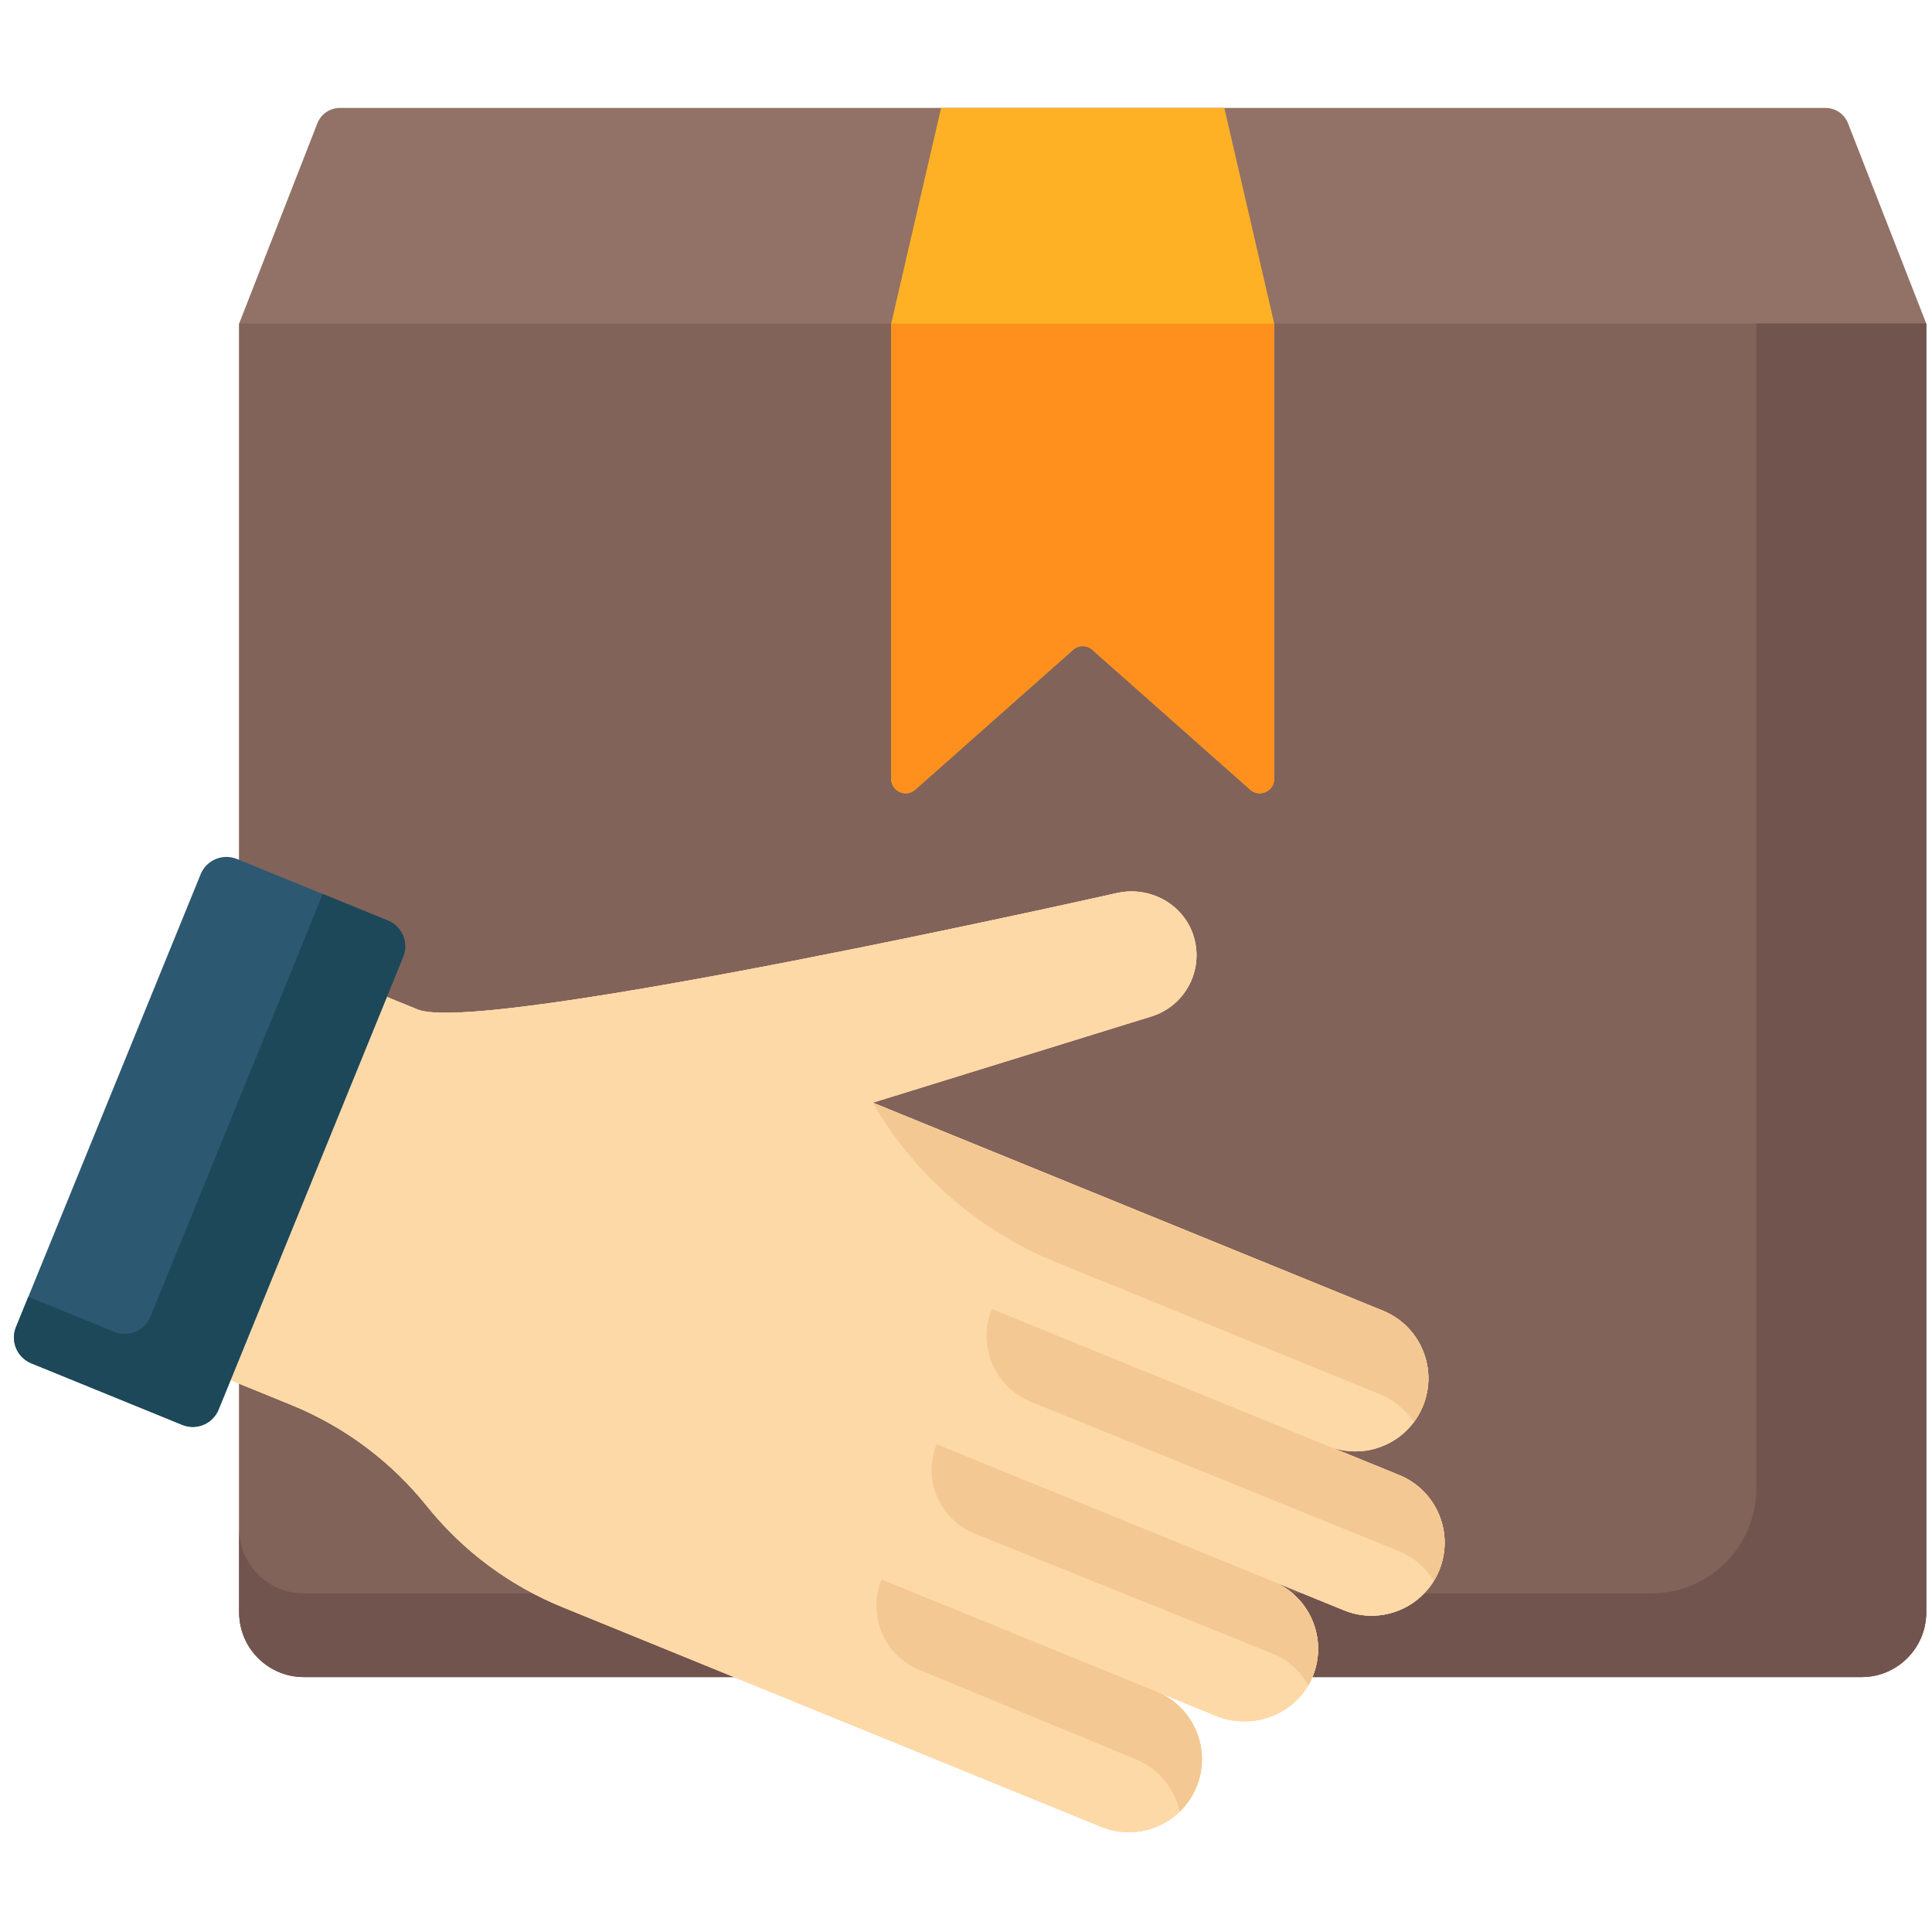 <svg width="61" height="61" viewBox="0 0 61 61" fill="none" xmlns="http://www.w3.org/2000/svg">
<g clip-path="url(#clip0_229:12973)">
<path d="M57.639 3.408H10.73C10.416 3.408 10.135 3.6 10.021 3.892L7.551 10.214V50.909C7.551 52.037 8.466 52.951 9.594 52.951H58.775C59.903 52.951 60.818 52.037 60.818 50.909V10.214L58.348 3.892C58.234 3.6 57.952 3.408 57.639 3.408Z" fill="#927266"/>
<path d="M58.775 52.951H9.594C8.466 52.951 7.551 52.037 7.551 50.909V10.215H60.818V50.909C60.818 52.037 59.903 52.951 58.775 52.951Z" fill="#82635A"/>
<path d="M55.453 10.214V46.991C55.453 48.823 53.968 50.309 52.136 50.309H9.594C8.466 50.309 7.551 49.394 7.551 48.266V50.909C7.551 52.037 8.466 52.951 9.594 52.951H58.775C59.903 52.951 60.818 52.037 60.818 50.909V10.214H55.453Z" fill="#72544E"/>
<path d="M37.688 29.564C38.018 30.637 37.415 31.764 36.354 32.092L27.555 34.815L28.074 35.027L33.945 37.421L43.664 41.384C44.843 41.865 45.409 43.211 44.928 44.39C44.448 45.569 43.102 46.135 41.923 45.654L44.177 46.573C45.356 47.054 45.922 48.4 45.441 49.579C44.96 50.758 43.614 51.324 42.435 50.843L40.182 49.924C41.347 50.4 41.914 51.719 41.462 52.889C40.997 54.094 39.589 54.663 38.392 54.175L36.513 53.408C37.692 53.889 38.258 55.235 37.777 56.414C37.297 57.593 35.951 58.159 34.772 57.679L17.749 50.738C16.077 50.056 14.606 48.958 13.476 47.549C12.346 46.14 10.875 45.042 9.202 44.36L2.144 41.482L7.077 29.383L13.188 31.874C15.233 32.708 35.294 28.19 35.294 28.19C36.325 27.974 37.379 28.557 37.688 29.564Z" fill="#FED9A8"/>
<path d="M37.688 29.564C38.018 30.637 37.415 31.764 36.354 32.092L27.555 34.815L28.074 35.027L33.945 37.421L43.664 41.384C44.843 41.865 45.409 43.211 44.928 44.39C44.448 45.569 43.102 46.135 41.923 45.654L44.177 46.573C45.356 47.054 45.922 48.4 45.441 49.579C44.96 50.758 43.614 51.324 42.435 50.843L40.182 49.924C41.347 50.4 41.914 51.719 41.462 52.889C40.997 54.094 39.589 54.663 38.392 54.175L36.513 53.408C37.692 53.889 38.258 55.235 37.777 56.414C37.297 57.593 35.951 58.159 34.772 57.679L17.749 50.738C16.077 50.056 14.606 48.958 13.476 47.549C12.346 46.14 10.875 45.042 9.202 44.36L2.144 41.482L7.077 29.383L13.188 31.874C15.233 32.708 35.294 28.19 35.294 28.19C36.325 27.974 37.379 28.557 37.688 29.564Z" fill="#FED9A8"/>
<path d="M37.688 29.564C38.018 30.637 37.415 31.764 36.354 32.092L27.555 34.815L28.074 35.027L33.945 37.421L43.664 41.384C44.843 41.865 45.409 43.211 44.928 44.39C44.448 45.569 43.102 46.135 41.923 45.654L44.177 46.573C45.356 47.054 45.922 48.4 45.441 49.579C44.96 50.758 43.614 51.324 42.435 50.843L40.182 49.924C41.347 50.4 41.914 51.719 41.462 52.889C40.997 54.094 39.589 54.663 38.392 54.175L36.513 53.408C37.692 53.889 38.258 55.235 37.777 56.414C37.297 57.593 35.951 58.159 34.772 57.679L17.749 50.738C16.077 50.056 14.606 48.958 13.476 47.549C12.346 46.14 10.875 45.042 9.202 44.36L2.144 41.482L7.077 29.383L13.188 31.874C15.233 32.708 35.294 28.19 35.294 28.19C36.325 27.974 37.379 28.557 37.688 29.564Z" fill="#FED9A8"/>
<path d="M37.779 56.409C37.782 56.402 37.785 56.395 37.788 56.387C37.789 56.384 37.79 56.381 37.792 56.379C37.794 56.372 37.796 56.366 37.798 56.36C37.8 56.357 37.801 56.353 37.802 56.35C37.804 56.344 37.806 56.339 37.808 56.334C37.81 56.33 37.811 56.325 37.813 56.322C37.815 56.317 37.816 56.312 37.818 56.307C37.819 56.303 37.821 56.299 37.822 56.295C37.824 56.29 37.826 56.285 37.827 56.28C37.829 56.276 37.83 56.271 37.832 56.267C37.833 56.262 37.835 56.258 37.836 56.253C37.838 56.249 37.839 56.244 37.84 56.24C37.842 56.235 37.843 56.231 37.845 56.226C37.846 56.222 37.848 56.217 37.849 56.213C37.85 56.208 37.852 56.203 37.853 56.199C37.855 56.194 37.856 56.19 37.857 56.186C37.858 56.181 37.86 56.177 37.861 56.172C37.862 56.167 37.864 56.163 37.865 56.158C37.866 56.154 37.867 56.149 37.868 56.145C37.87 56.141 37.871 56.136 37.872 56.131C37.873 56.127 37.875 56.122 37.876 56.118C37.877 56.113 37.878 56.108 37.879 56.104C37.88 56.099 37.882 56.095 37.883 56.091C37.884 56.086 37.885 56.081 37.886 56.076C37.887 56.073 37.888 56.069 37.889 56.065C37.89 56.06 37.891 56.054 37.892 56.049C37.893 56.047 37.893 56.045 37.894 56.043C37.899 56.02 37.903 55.998 37.908 55.976C37.908 55.974 37.909 55.971 37.909 55.969C37.91 55.962 37.911 55.956 37.913 55.95C37.913 55.947 37.913 55.944 37.914 55.942C37.915 55.935 37.916 55.929 37.917 55.922C37.918 55.92 37.918 55.918 37.919 55.916C37.919 55.909 37.921 55.902 37.922 55.895C37.922 55.893 37.922 55.891 37.923 55.889C37.924 55.882 37.925 55.875 37.926 55.868C37.926 55.866 37.926 55.864 37.927 55.862C37.928 55.855 37.929 55.847 37.93 55.84C37.93 55.839 37.93 55.837 37.93 55.836C37.931 55.828 37.932 55.82 37.933 55.813C37.933 55.812 37.933 55.811 37.933 55.81C37.934 55.802 37.935 55.794 37.936 55.786C37.936 55.785 37.936 55.784 37.936 55.784C37.937 55.775 37.938 55.767 37.939 55.759C37.939 55.758 37.939 55.758 37.939 55.758C38.023 54.852 37.562 53.959 36.738 53.515C36.725 53.508 36.712 53.502 36.7 53.496C36.642 53.466 36.583 53.438 36.522 53.413C36.501 53.404 36.48 53.395 36.46 53.387L27.832 49.869C27.376 50.988 27.91 52.265 29.027 52.726L35.87 55.55C36.593 55.845 37.088 56.49 37.25 57.197C37.472 56.982 37.653 56.718 37.777 56.414C37.778 56.413 37.779 56.411 37.779 56.409Z" fill="#F4C892"/>
<path d="M44.649 44.888C44.761 44.738 44.855 44.571 44.929 44.39C45.41 43.21 44.843 41.865 43.664 41.384L33.946 37.421L28.074 35.027L27.555 34.815C28.865 37.085 30.894 38.854 33.32 39.843L43.664 44.061C44.026 44.209 44.397 44.571 44.649 44.888Z" fill="#F4C892"/>
<path d="M45.472 47.917C45.466 47.9 45.459 47.883 45.452 47.865C45.449 47.857 45.446 47.848 45.442 47.84C45.435 47.823 45.428 47.806 45.421 47.789C45.399 47.738 45.375 47.688 45.349 47.639C45.336 47.614 45.323 47.59 45.309 47.566C45.3 47.55 45.291 47.534 45.281 47.518C45.272 47.502 45.262 47.487 45.252 47.471C45.242 47.456 45.232 47.44 45.222 47.425C45.124 47.279 45.009 47.143 44.879 47.021C44.872 47.015 44.865 47.008 44.858 47.002C44.816 46.964 44.773 46.928 44.728 46.892C44.721 46.887 44.713 46.881 44.706 46.875C44.691 46.864 44.675 46.852 44.66 46.841C44.652 46.836 44.645 46.83 44.637 46.825C44.496 46.725 44.343 46.641 44.177 46.573L41.923 45.654H41.923L31.315 41.329C30.846 42.48 31.399 43.794 32.552 44.261L44.177 48.979C44.645 49.17 45.024 49.515 45.272 49.914C45.337 49.809 45.393 49.697 45.441 49.579C45.532 49.358 45.585 49.131 45.604 48.905C45.606 48.886 45.607 48.867 45.608 48.848C45.628 48.529 45.58 48.212 45.472 47.917Z" fill="#F4C892"/>
<path d="M6.335 27.603C6.518 27.153 7.031 26.938 7.481 27.121L12.248 29.065C12.697 29.248 12.913 29.761 12.73 30.211L6.901 44.506C6.718 44.955 6.204 45.171 5.755 44.988L0.988 43.044C0.538 42.861 0.322 42.348 0.506 41.898L6.335 27.603Z" fill="#2D5872"/>
<path d="M12.248 29.065L10.191 28.226L4.751 41.567C4.568 42.017 4.055 42.233 3.605 42.049L0.895 40.944L0.506 41.898C0.322 42.348 0.538 42.861 0.988 43.044L5.755 44.988C6.204 45.171 6.718 44.955 6.901 44.506L12.73 30.211C12.913 29.761 12.697 29.248 12.248 29.065Z" fill="#1D4859"/>
<path d="M38.656 3.408H29.714L28.139 10.215V24.592C28.139 24.985 28.602 25.193 28.896 24.933L33.883 20.515C34.055 20.362 34.315 20.362 34.487 20.515L39.474 24.933C39.768 25.193 40.231 24.985 40.231 24.592V10.214L38.656 3.408Z" fill="#FFB125"/>
<path d="M39.474 24.933L34.487 20.515C34.314 20.362 34.055 20.362 33.883 20.515L28.896 24.933C28.602 25.193 28.139 24.984 28.139 24.592V10.215H40.231V24.592C40.231 24.985 39.768 25.193 39.474 24.933Z" fill="#FF901D"/>
<path d="M41.31 53.207C41.362 53.117 41.409 53.023 41.449 52.925C41.45 52.922 41.451 52.919 41.452 52.916C41.455 52.909 41.458 52.902 41.461 52.895C41.462 52.89 41.464 52.885 41.466 52.88C41.468 52.877 41.469 52.873 41.47 52.87C41.472 52.864 41.474 52.858 41.477 52.852C41.478 52.849 41.479 52.846 41.48 52.843C41.482 52.837 41.484 52.831 41.486 52.825C41.487 52.822 41.489 52.819 41.489 52.817C41.492 52.81 41.494 52.804 41.496 52.798C41.497 52.795 41.498 52.792 41.499 52.789C41.501 52.784 41.502 52.778 41.504 52.773C41.505 52.769 41.507 52.766 41.508 52.762C41.511 52.753 41.513 52.744 41.516 52.736C41.517 52.731 41.519 52.727 41.52 52.722C41.521 52.718 41.523 52.714 41.524 52.71C41.526 52.704 41.527 52.699 41.529 52.693C41.53 52.69 41.531 52.686 41.532 52.683C41.533 52.678 41.535 52.672 41.536 52.667C41.537 52.663 41.538 52.66 41.539 52.656C41.54 52.651 41.542 52.646 41.543 52.64C41.544 52.637 41.545 52.633 41.546 52.63C41.547 52.624 41.549 52.618 41.55 52.612C41.551 52.61 41.552 52.607 41.552 52.604C41.554 52.598 41.555 52.592 41.557 52.585C41.557 52.583 41.558 52.58 41.559 52.578C41.56 52.572 41.562 52.565 41.563 52.559C41.563 52.556 41.564 52.554 41.564 52.552C41.566 52.545 41.567 52.539 41.569 52.532C41.569 52.531 41.569 52.529 41.57 52.528C41.573 52.511 41.576 52.495 41.579 52.479C41.775 51.426 41.213 50.344 40.182 49.924L29.574 45.599C29.122 46.706 29.657 47.97 30.766 48.417L40.182 52.212C40.672 52.412 41.063 52.782 41.31 53.207Z" fill="#F4C892"/>
</g>
<defs>
<clipPath id="clip0_229:12973">
<rect width="60.377" height="60.377" fill="white" transform="translate(0.44 0.44)"/>
</clipPath>
</defs>
</svg>
